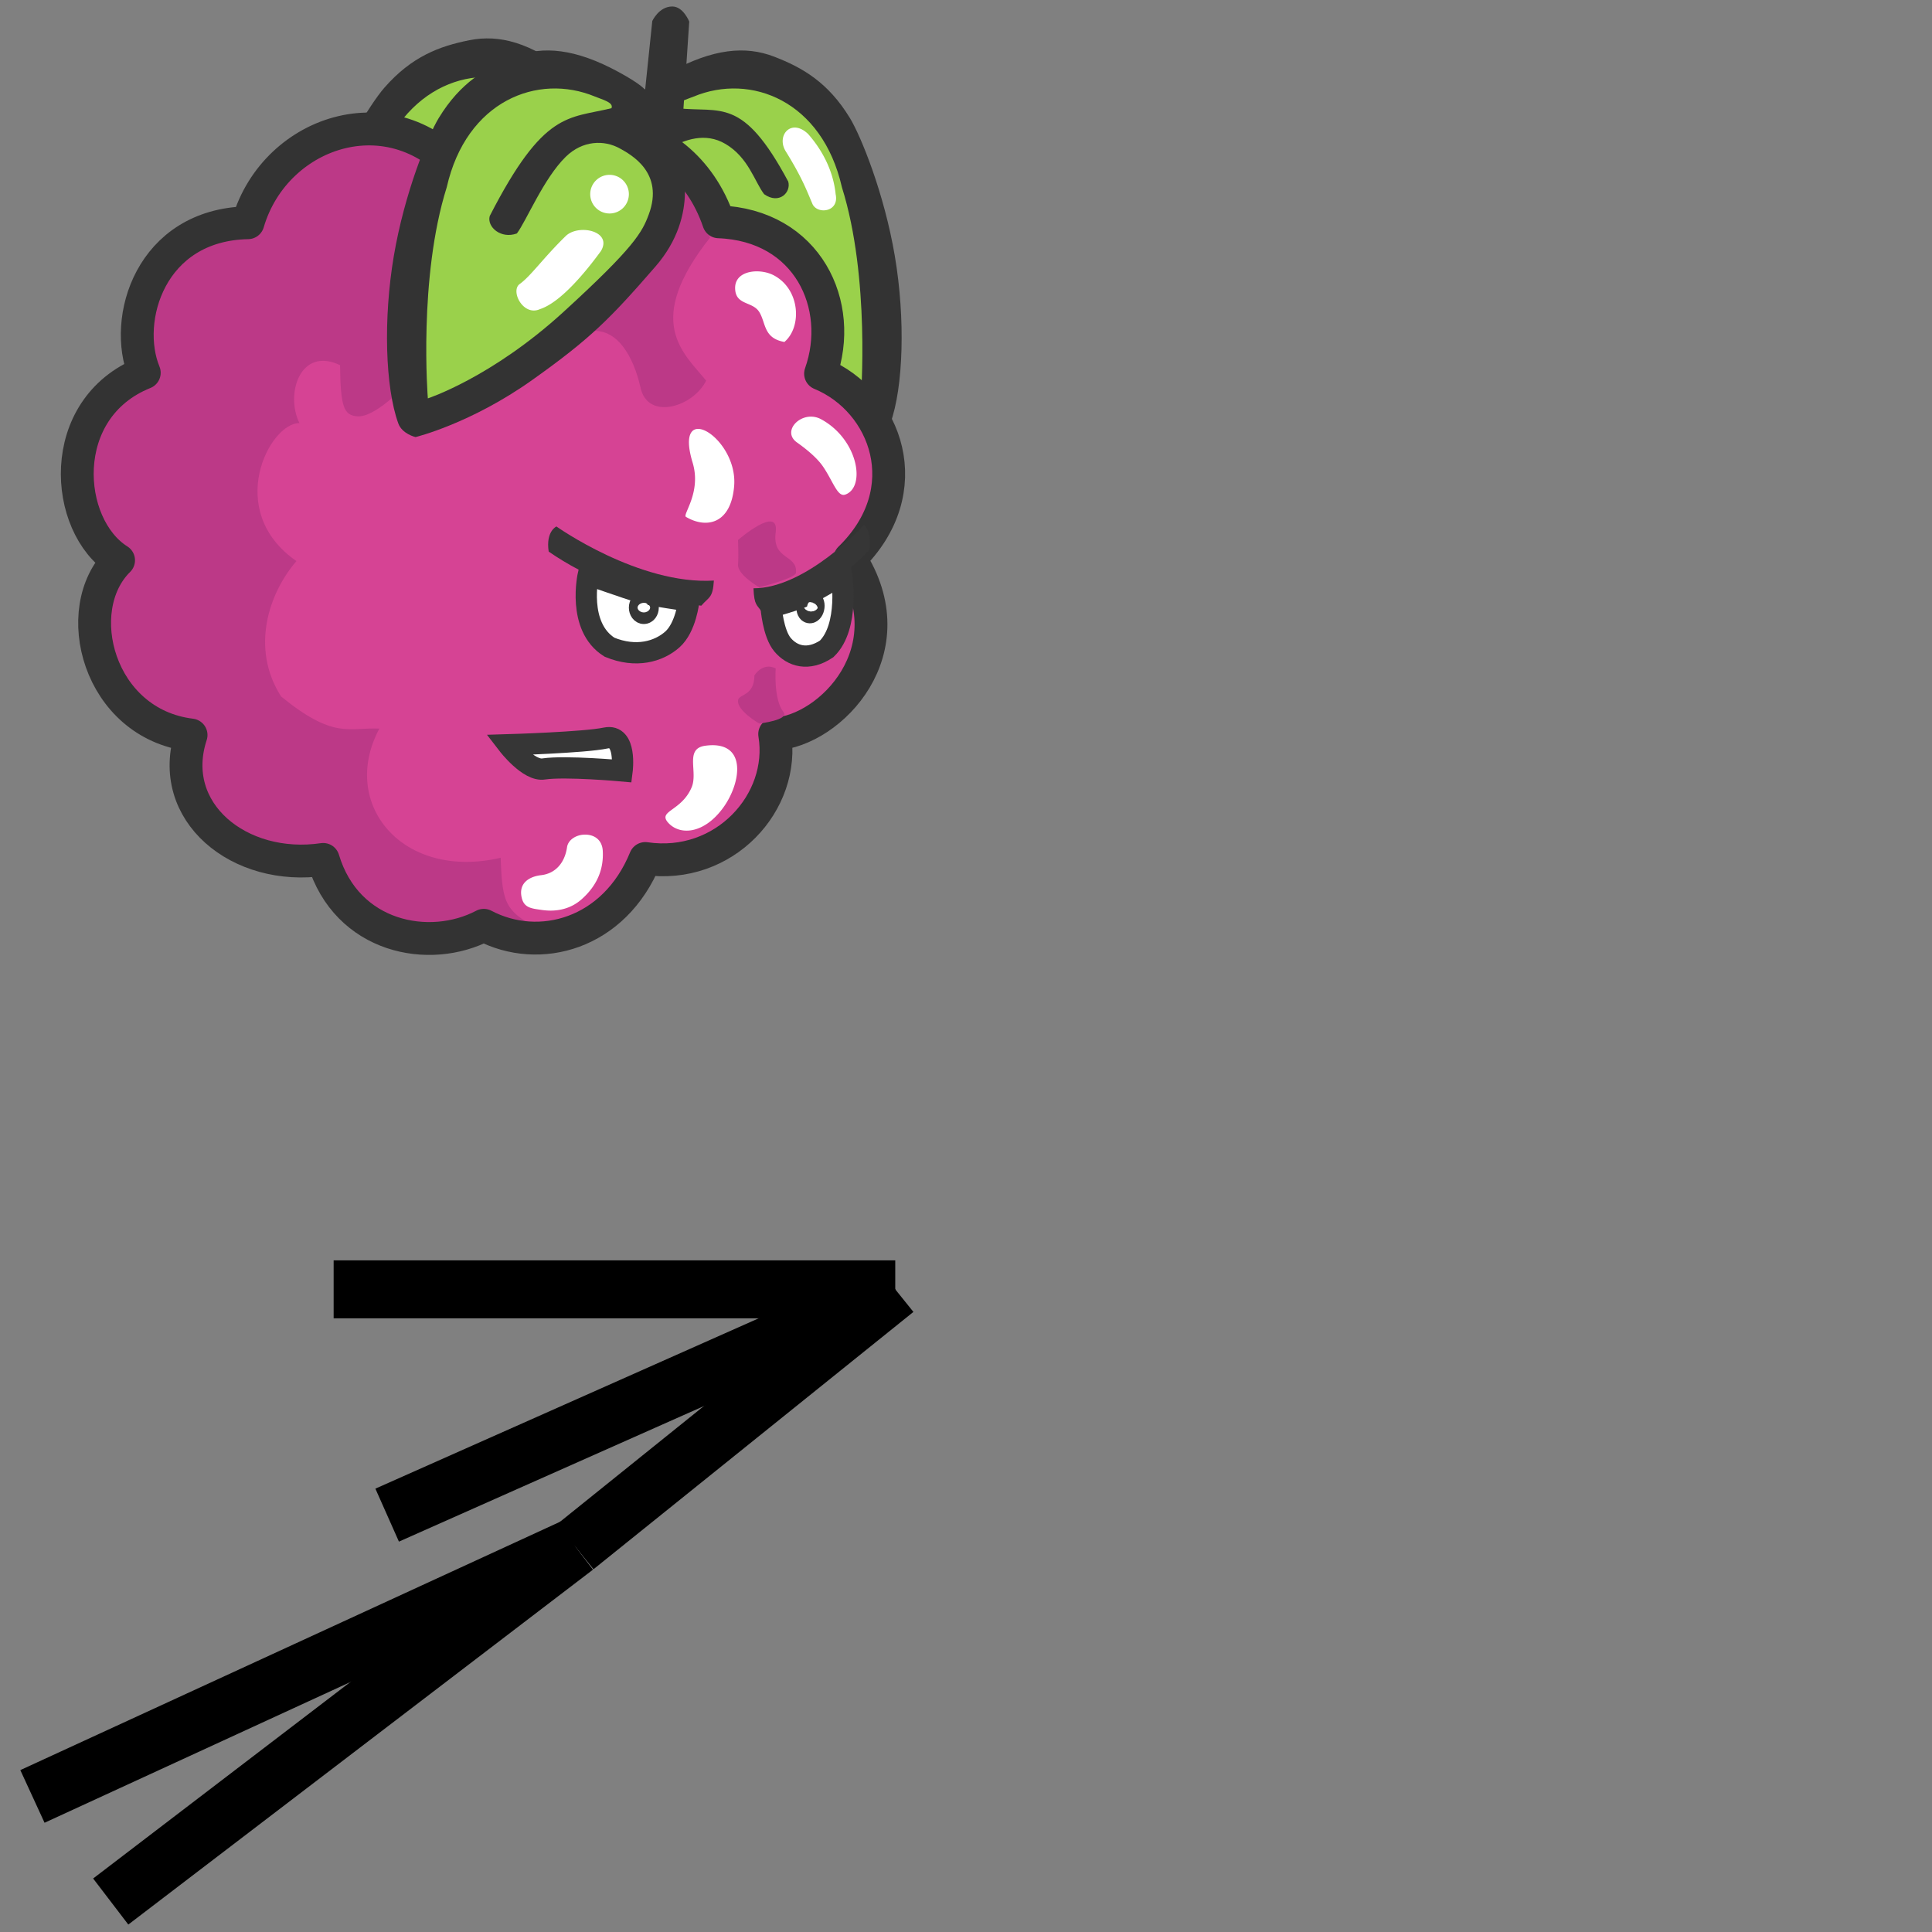 <?xml version="1.0" encoding="utf-8"?>
<!-- Generator: Adobe Illustrator 16.0.0, SVG Export Plug-In . SVG Version: 6.00 Build 0)  -->
<!DOCTYPE svg PUBLIC "-//W3C//DTD SVG 1.1//EN" "http://www.w3.org/Graphics/SVG/1.1/DTD/svg11.dtd">
<svg version="1.1" id="player-model" xmlns="http://www.w3.org/2000/svg" xmlns:xlink="http://www.w3.org/1999/xlink" x="0px"
	 y="0px" width="100px" height="100px" viewBox="0 0 100 100" enable-background="new 0 0 100 100" xml:space="preserve">
<rect x="0" y="0" width="100" height="100" fill="#808080" stroke="none"/>
<svg id="Right" xmlns="http://www.w3.org/2000/svg" width="50" height="100" viewBox="0 500 1000 1000">
  <defs>
    <style>
      .cls-1 {
        fill: #333;
      }

      .cls-1, .cls-2, .cls-3, .cls-4, .cls-5, .cls-6, .cls-7, .cls-8 {
        fill-rule: evenodd;
      }

      .cls-2 {
        fill: #9ad14b;
      }

      .cls-3 {
        fill: #d64394;
      }

      .cls-4 {
        fill: #bc3987;
      }

      .cls-5 {
        fill: none;
        stroke: #333;
        stroke-linecap: round;
        stroke-linejoin: round;
        stroke-width: 34px;
      }

      .cls-6, .cls-8 {
        fill: #fff;
      }

      .cls-6 {
        stroke: #363636;
        stroke-width: 22px;
      }

      .cls-7 {
        fill: #363636;
      }
    </style>
  </defs>
  <g id="leaf">
    <path id="leaves_outline_copy" data-name="leaves outline copy" class="cls-1" d="M903.838,452.459s-57.025-13.748-120.913-59.177c-60.234-42.83-78.451-64.512-127.546-117.495C606.667,223.217,642,129,642,129s6.834-30.111,51.607-54.445,78.077-27.3,107.6-15.975,56.116,26.721,78.556,63.513c11.307,18.54,35.537,77.658,46.613,143.241,10.906,64.573,8.853,135.469-4.659,172.9C917.8,449.282,903.838,452.459,903.838,452.459Z"/>
    <path id="leaves" class="cls-2" d="M891.1,412.4s10.02-124.572-19.562-218.591C851.228,104.357,777.3,75.356,718,100c-7.5,3.119-19.553,6-17,12,45.4,4.984,67.712-12.487,115,76,3.118,11.228-9.457,24.018-25,13-9.892-13.071-16.193-37.942-40-52-20.917-12.351-42.389-4.39-58.756,4.723-11.819,6.582-45.933,25.125-29.837,68.3,6.782,18.191,14.441,33.489,88.623,101.193S891.1,412.4,891.1,412.4Z"/>
  </g>
  <g id="leaf_copy" data-name="leaf copy">
    <path id="leaves_outline" data-name="leaves outline" class="cls-1" d="M318.242,412.5s58.528-3.918,129.172-37.9c66.6-32.042,89.675-48.5,145.559-94.264,79.247-64.9,43.352-135.372,43.352-135.372s-7.022-37.879-47.042-69.426-72.344-40.1-103.356-33.92S426.1,58.476,397.772,90.951C383.5,107.314,349.628,161.49,327.634,224.26c-21.655,61.8-31.606,132.027-24.611,171.2C305.014,407.013,318.242,412.5,318.242,412.5Z"/>
    <path id="leaves-2" data-name="leaves" class="cls-2" d="M337.568,375.174s11.165-124.474,56.2-212.146C428.893,78.289,506.661,62.192,560.943,96.5c6.87,4.343,18.258,9.218,14.728,14.7-45.974,3.29-69.187-9.718-143.071,88.728-4.969,10.539,7.271,25.715,24.646,22.546,11.958-11.212,36.949-51.55,63.35-69.746,20-13.785,42.066-10.672,56.658,1.075,10.538,8.483,41.03,32.522,17.872,72.359-9.756,16.784-19.889,30.569-104.442,84.77S337.568,375.174,337.568,375.174Z"/>
  </g>
  <g id="face">
    <g id="berry">
      <path id="colour" class="cls-3" d="M849.438,386.821c67.972,28.018,102.741,120.827,30.4,191.293,61.266,94.515-19.949,178.531-77.894,181.823C813.564,830.229,749.8,900.825,668,888.728c-31.994,78.431-109.8,99.457-167.187,69.131-56.194,29.6-141.877,13.006-166.237-68.184C247.95,902.464,171.63,840.561,197.79,760.884c-96.277-11.741-126.459-130.308-75.044-180.876-56.573-35.645-65.812-157.016,26.6-194.134-22.65-54.87,6.13-153.269,107.341-155.307,28.452-97.24,155.135-138.506,227.032-42.615,14.565-1.464,20.081.441,35.147,0C568.781,105.479,705.273,115.862,744,229.62,836.178,233.073,874.564,315.993,849.438,386.821Z"/>
      <path id="shade" class="cls-4" d="M306.863,580.855C231.543,528.555,279.219,437.4,310,438c-14.906-29.82.651-79.7,42-60,0.61,43.7,3.852,51.805,18,53s38.6-19.357,56-39c-7.3,8.24,118.638-22.549,184-49,29.068-4.637,45.927,26.712,53,58,7.365,34.849,54.715,20.253,68-7-23.9-29.175-64.925-60.785,4-148-12.679-36.5-36.5-84.46-89-94-51.594-9.376-108.806,26.292-139,57-30.881-27.173-95.273-78.226-159-63-63.127,15.082-90.611,61.411-88,96-82.481-4.694-147.061,63.22-105,147-93.165,11.336-98.809,137.008-18,190-70.734,55.332-26.613,186.105,69,177-26.41,86.32,36.2,135.037,133,126,9.06,30.276,26.221,51.454,45,67,28.075,23.241,74.35,21.737,118-1,11.527,17.414,34.361,17.512,61.859,17.512v-0.731c-40.816-20.936-43.914-27.469-45.543-76.824-101.625,23.731-167.375-55.785-125.582-133.715C361.215,752.773,345.85,765.78,291,721,258.941,670.839,278.434,613.77,306.863,580.855Z"/>
      <path id="outline" class="cls-5" d="M849.438,386.821c67.972,28.018,102.741,120.827,30.4,191.293,61.266,94.515-19.949,178.531-77.894,181.823C813.564,830.229,749.8,900.825,668,888.728c-31.994,78.431-109.8,99.457-167.187,69.131-56.194,29.6-141.877,13.006-166.237-68.184C247.95,902.464,171.63,840.561,197.79,760.884c-96.277-11.741-126.459-130.308-75.044-180.876-56.573-35.645-65.812-157.016,26.6-194.134-22.65-54.87,6.13-153.269,107.341-155.307,28.452-97.24,155.135-138.506,227.032-42.615,14.565-1.464,20.081.441,35.147,0C568.781,105.479,705.273,115.862,744,229.62,836.178,233.073,874.564,315.993,849.438,386.821Z"/>
    </g>
    <g id="leaf-2" data-name="leaf">
      <path id="leaves_outline-2" data-name="leaves outline" class="cls-1" d="M430.162,452.459s57.025-13.748,120.913-59.177c60.234-42.83,80.195-62.947,127.546-117.495S704,165,704,165l9.489-142.657S707.357,6.785,696.068,6.717c-13.962-.084-20.829,15.05-20.829,15.05L667,101s18.166-2.111-26.607-26.445-78.077-27.3-107.6-15.975S476.677,85.3,454.237,122.093c-11.307,18.54-35.537,77.658-46.613,143.241-10.906,64.573-8.853,135.469,4.659,172.9C416.2,449.282,430.162,452.459,430.162,452.459Z"/>
      <path id="leaves-3" data-name="leaves" class="cls-2" d="M442.905,412.4s-10.02-124.572,19.562-218.591C482.772,104.357,556.7,75.356,616,100c7.5,3.119,19.553,6,17,12-44.758,11.008-69.835,2.107-126.029,111.618-3.118,11.228,11.51,24.117,28.1,18.06,9.892-13.071,27.711-57.05,50.659-79.444,17.385-16.965,39.659-17.624,56.026-8.511,11.819,6.582,45.933,25.125,29.837,68.3-6.782,18.191-14.441,33.489-88.623,101.193S442.905,412.4,442.905,412.4Z"/>
    </g>
    <path id="mouth" class="cls-6" d="M627,764c21.988-4.676,17,34,17,34s-58.52-5.293-81-2c-15.57,2.785-37-25-37-25S605.012,768.676,627,764Z"/>
    <g id="eyes">
      <g id="left_eye" data-name="left eye">
        <path id="eyeball" class="cls-6" d="M609,595s41.016,14.387,53,18,51,9,51,9-2.816,27.438-17,40-37.586,19.281-65,8C596.809,648.7,609,595,609,595Z"/>
        <path id="pupil" class="cls-6" d="M666.5,623c2.485,0,4.5,2.686,4.5,6s-2.015,6-4.5,6-4.5-2.686-4.5-6S664.015,623,666.5,623Z"/>
        <path id="eyebrow" class="cls-7" d="M576,545s85.406,60.668,163,56c-1.09,18.57-5.227,16.812-13,26-66.262-6.684-119.645-29.441-158-56C564.793,550.039,576,545,576,545Z"/>
      </g>
      <g id="right_eye" data-name="right eye">
        <path id="eyeball-2" data-name="eyeball" class="cls-6" d="M871.191,595.457s-28.771,16.766-37.178,21.075-35.775,11.959-35.775,11.959,1.976,27.274,11.925,39.014,26.365,17.1,45.6,4.228C879.742,648.448,871.191,595.457,871.191,595.457Z"/>
        <path id="pupil-2" data-name="pupil" class="cls-6" d="M839.028,622.176c1.989-.61,3.6,1.582,3.6,4.9s-1.613,6.494-3.6,7.1-3.6-1.583-3.6-4.9S837.038,622.785,839.028,622.176Z"/>
        <path id="eyebrow-2" data-name="eyebrow" class="cls-7" d="M894.339,543.542S834.429,609.165,780,609c0.764,18.507,3.666,16.509,9.119,25.246,46.48-10.529,83.927-36.384,110.832-65.169C902.2,547.93,894.339,543.542,894.339,543.542Z"/>
      </g>
      <path id="brow" class="cls-4" d="M764,584c0.738-6.746,0-25,0-25s42.895-37.188,39-8,22.684,22.434,21,42c-0.688,5.617-38,15-38,15S762.82,594.786,764,584Zm0,141c0.738-6.746,16.9-4.134,17-26,10.285-14.414,22-7,22-7s-2.426,31.895,8,45c6.632,8.337-25,12-25,12S762.82,735.786,764,725Z"/>
    </g>
    <path id="highlights" class="cls-8" d="M760,503c-3.245,39.9-29.141,44.471-50,32-3.349-2.708,16.263-25.527,7-56.088C696.749,412.109,763.991,453.014,760,503Zm115,9c21.5-7.56,13.5-57.107-25-78-19.215-10.429-41.957,11.934-25,24,6.791,4.832,19.918,14.6,27,25C862.6,498.574,866.979,514.82,875,512ZM812,354c18.4-15.594,16.379-54.566-11-69-14.383-7.582-40-5.414-40,13s17.953,13.57,25,25S790.18,350.1,812,354ZM692,852c11.9,12.789,36.2,11.5,56-15s25.98-71.082-18-65c-21.571,2.983-7.211,26.922-14,43C705.413,840.073,680.1,839.211,692,852ZM540,929c2.379,10.891,10.057,11.441,21,13,16.457,2.344,30.478-1.682,41-11,16.908-14.972,22.922-32.027,22-50-0.623-12.156-9.395-17.266-19-17-8.992.249-16.938,5.616-18,13-2.271,15.8-11.616,27.275-27,29C549.643,907.161,536.508,913.012,540,929ZM841,211c4.85,11.262,28.058,8.762,24.06-9.888-2.341-23.445-13.152-45.014-28.543-62.445C819.118,122.1,803.778,139.984,813,156,830.551,184.248,835.255,197.662,841,211ZM631,181a20,20,0,1,1-20,20A20,20,0,0,1,631,181ZM538,294c-9.963,7.147,3.636,33.895,21,26,22.4-7.3,49.266-41.237,63-60,12.46-20.54-22.327-28.435-36-16C562.16,267.188,549.8,285.535,538,294Z"/>
  </g>
</svg>

<line fill="none" stroke="#000000" stroke-width="3" stroke-miterlimit="10" x1="46.338" y1="66.736" x2="29.78" y2="80.054"/>
<line fill="none" stroke="#000000" stroke-width="3" stroke-miterlimit="10" x1="29.78" y1="80.054" x2="1.679" y2="92.983"/>
<line fill="none" stroke="#000000" stroke-width="3" stroke-miterlimit="10" x1="29.78" y1="80.054" x2="5.731" y2="98.423"/>
<line fill="none" stroke="#000000" stroke-width="3" stroke-miterlimit="10" x1="46.338" y1="66.736" x2="17.269" y2="66.736"/>
<line fill="none" stroke="#000000" stroke-width="3" stroke-miterlimit="10" x1="46.338" y1="66.736" x2="20.039" y2="78.423"/>
</svg>
